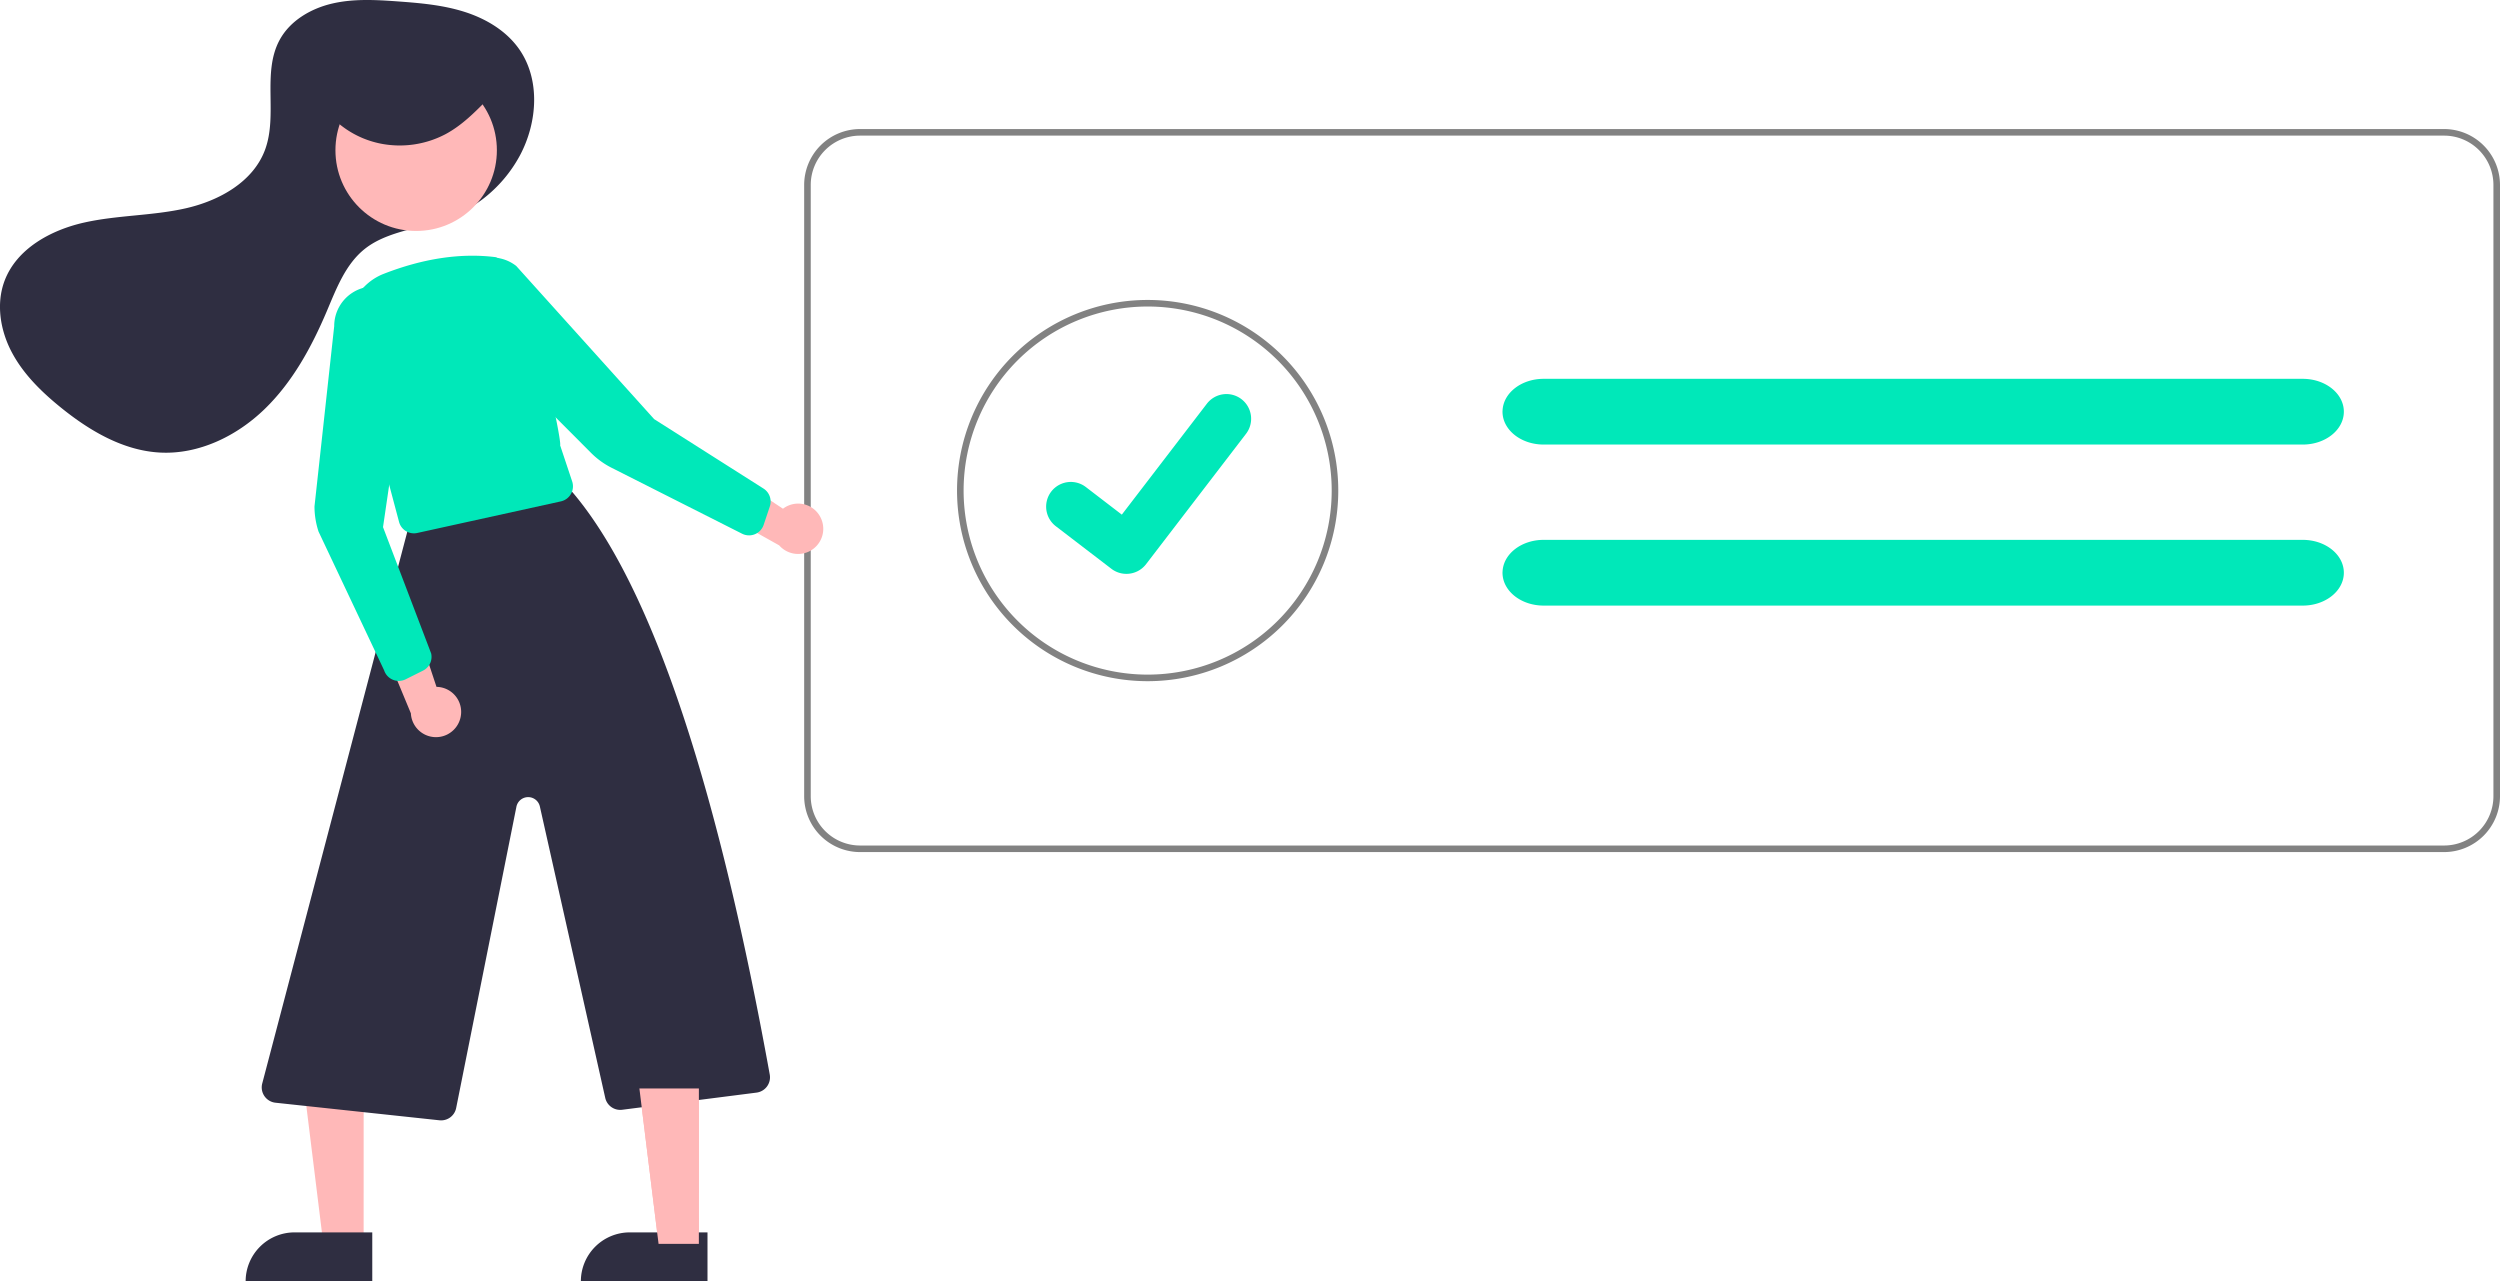 <svg xmlns="http://www.w3.org/2000/svg" width="760.689" height="389.871" viewBox="0 0 760.689 389.871">
  <g id="Group_7" data-name="Group 7" transform="translate(-39.433 -150.178)">
    <path class="human" id="Path_71" data-name="Path 71" d="M397.619,376.668c5.335-10.071,6.215-23.187-.418-32.454-3.949-5.516-10.114-9.137-16.583-11.18s-13.293-2.643-20.059-3.139c-6.7-.491-13.514-.885-20.056.63s-12.879,5.215-16.066,11.126c-5.384,9.985-.479,22.789-4.434,33.422-3.629,9.758-13.957,15.462-24.11,17.765s-20.75,2.057-30.908,4.337-20.5,7.932-24.2,17.665c-2.671,7.039-1.344,15.146,2.175,21.8s9.031,12.043,14.881,16.781c8.728,7.068,18.939,13.122,30.153,13.735,11.816.646,23.37-4.979,31.875-13.208s14.295-18.862,18.921-29.755c2.935-6.91,5.707-14.346,11.588-19.013,4.321-3.429,9.818-4.931,15.148-6.352l6.036-1.609a41.441,41.441,0,0,0,25.894-20.253Z" transform="translate(-199.939 -179.277)" fill="#2f2e41"/>
    <path class="human" id="Path_72" data-name="Path 72" d="M150.079,528.665H137.82l-5.833-47.288h18.1Z" fill="#ffb8b8"/>
    <path class="human" id="Path_73" data-name="Path 73" d="M129.062,525.162h23.644v14.887h-38.53a14.887,14.887,0,0,1,14.886-14.887Z" fill="#2f2e41"/>
    <path class="human" id="Path_74" data-name="Path 74" d="M252.079,528.665H239.82l-5.833-47.288h18.1Z" fill="#ffb8b8"/>
    <path class="human" id="Path_75" data-name="Path 75" d="M231.062,525.162h23.644v14.887h-38.53a14.887,14.887,0,0,1,14.886-14.887Z" fill="#2f2e41"/>
    <path class="human" id="Path_76" data-name="Path 76" d="M373.585,670.357a4.847,4.847,0,0,1-.512-.027L323.2,664.985a4.691,4.691,0,0,1-4.063-5.751l44.163-167.97a4.718,4.718,0,0,1,3.545-3.492l40.968-11.42a4.722,4.722,0,0,1,4.549,1.482c26.34,29.71,46.19,95.571,61.227,178.585a4.692,4.692,0,0,1-4.022,5.49l-40.868,5.218a4.678,4.678,0,0,1-5.171-3.627L403.64,574.852a3.648,3.648,0,0,0-7.137.082l-18.33,91.651A4.666,4.666,0,0,1,373.585,670.357Z" transform="translate(-199.939 -179.277)" fill="#2f2e41"/>
    <circle class="human" id="Ellipse_7" data-name="Ellipse 7" cx="24.561" cy="24.561" r="24.561" transform="translate(141.498 171.333)" fill="#ffb8b8"/>
    <path class="human" id="Path_77" data-name="Path 77" d="M365.312,491.737a4.681,4.681,0,0,1-4.521-3.485l-14.776-55.51a16.778,16.778,0,0,1,10.11-19.965c11.894-4.643,23.226-6.365,33.68-5.121h0c9.292,1.108,20.754,56.118,20,57.292l3.667,11a4.691,4.691,0,0,1-3.442,6.065l-43.7,9.612A4.732,4.732,0,0,1,365.312,491.737Z" transform="translate(-199.939 -179.277)" fill="#00e8b9"/>
    <path class="human" id="Path_78" data-name="Path 78" d="M378.554,548.5a7.61,7.61,0,0,0-7.368-9.049l-8.513-25.67-8.7,11.037,9.418,22.685a7.652,7.652,0,0,0,15.164,1Z" transform="translate(-198.939 -180.277)" fill="#ffb8b8"/>
    <path class="human" id="Path_80" data-name="Path 80" d="M360.707,536.644a4.69,4.69,0,0,1-4.454-3.218L336.3,491.21a24.4,24.4,0,0,1-1.235-7.669l6-54.871a12.059,12.059,0,0,1,24.03-1.456l-9.18,62.631,14.649,38.44a4.681,4.681,0,0,1-2.478,5.225l-5.278,2.639A4.686,4.686,0,0,1,360.707,536.644Z" transform="translate(-199.939 -179.277)" fill="#00e8b9"/>
    <path class="human" id="Path_82" data-name="Path 82" d="M338.061,362.473a28.6,28.6,0,0,0,16.9,10.631,29.87,29.87,0,0,0,20.06-2.874c4.947-2.673,8.9-6.684,12.782-10.633,1.618-1.648,3.341-3.549,3.26-5.8-.126-3.484-4.314-5.388-7.909-6.148a56.435,56.435,0,0,0-35.033,3.94c-4.88,2.267-9.964,6.368-9.232,11.466" transform="translate(-199.939 -179.277)" fill="#2f2e41"/>
    <path class="checklist border" id="Path_83" data-name="Path 83" d="M983.061,368.723h-482a17.024,17.024,0,0,0-17,17v186a17.024,17.024,0,0,0,17,17h482a17.024,17.024,0,0,0,17-17v-186A17.024,17.024,0,0,0,983.061,368.723Zm15,203a15.018,15.018,0,0,1-15,15h-482a15.018,15.018,0,0,1-15-15v-186a15.018,15.018,0,0,1,15-15h482a15.018,15.018,0,0,1,15,15Z" transform="translate(-199.939 -179.277)" fill="#828282"/>
    <path class="human" id="Path_79" data-name="Path 79" d="M488,486.811a7.61,7.61,0,0,0-11.385-2.562l-22.556-14.921-.021,14.054L475.463,495.4A7.652,7.652,0,0,0,488,486.812Z" transform="translate(-198.939 -179.277)" fill="#ffb8b8"/>
    <path class="checklist tick" id="Path_84" data-name="Path 84" d="M588.575,536.723a58,58,0,1,1,58-58A58,58,0,0,1,588.575,536.723Zm0-114a56,56,0,1,0,56,56A56,56,0,0,0,588.575,422.723Z" transform="translate(-199.939 -179.277)" fill="#828282"/>
    <path class="human" id="Path_81" data-name="Path 81" d="M467.29,492.354a4.68,4.68,0,0,1-2.115-.5L425.487,471.8a24.368,24.368,0,0,1-6.289-4.56L380.461,428.38a12.059,12.059,0,0,1,15.992-17.994l41.962,46.6,33.263,21.12a4.68,4.68,0,0,1,1.933,5.45l-1.875,5.6a4.692,4.692,0,0,1-4.447,3.2Z" transform="translate(-199.939 -179.277)" fill="#00e8b9"/>
    <path class="checklist message" id="Path_85" data-name="Path 85" d="M940.047,441.723h-231c-6.71,0-12.219,4.244-12.48,9.608a2.568,2.568,0,0,0-.02.392c.01,5.52,5.6,9.992,12.5,10h231c6.9,0,12.5-4.477,12.5-10s-5.6-10-12.5-10Z" transform="translate(-199.939 -176.277)" fill="#00e8b9"/>
    <path class="checklist message" id="Path_86" data-name="Path 86" d="M940.047,490.723h-231c-6.71,0-12.219,4.244-12.48,9.608a2.568,2.568,0,0,0-.02.392c.01,5.52,5.6,9.992,12.5,10h231c6.9,0,12.5-4.477,12.5-10S946.951,490.723,940.047,490.723Z" transform="translate(-199.939 -176.277)" fill="#00e8b9"/>
    <path class="checklist tick" id="Path_87" data-name="Path 87" d="M582.1,504.064a7.46,7.46,0,0,1-4.489-1.491l-.08-.06-16.9-12.942a7.51,7.51,0,1,1,9.135-11.923l10.949,8.4L606.59,452.3a7.51,7.51,0,0,1,10.529-1.39l-.161.218.165-.215a7.518,7.518,0,0,1,1.39,10.53l-30.434,39.692a7.513,7.513,0,0,1-5.975,2.93Z" transform="translate(-199.939 -179.277)" fill="#00e8b9"/>
    <path class="human" id="Path_90" data-name="Path 90" d="M252.079,528.665H239.82l-5.833-47.288h18.1Z" fill="#ffb8b8"/>
  </g>
</svg>
